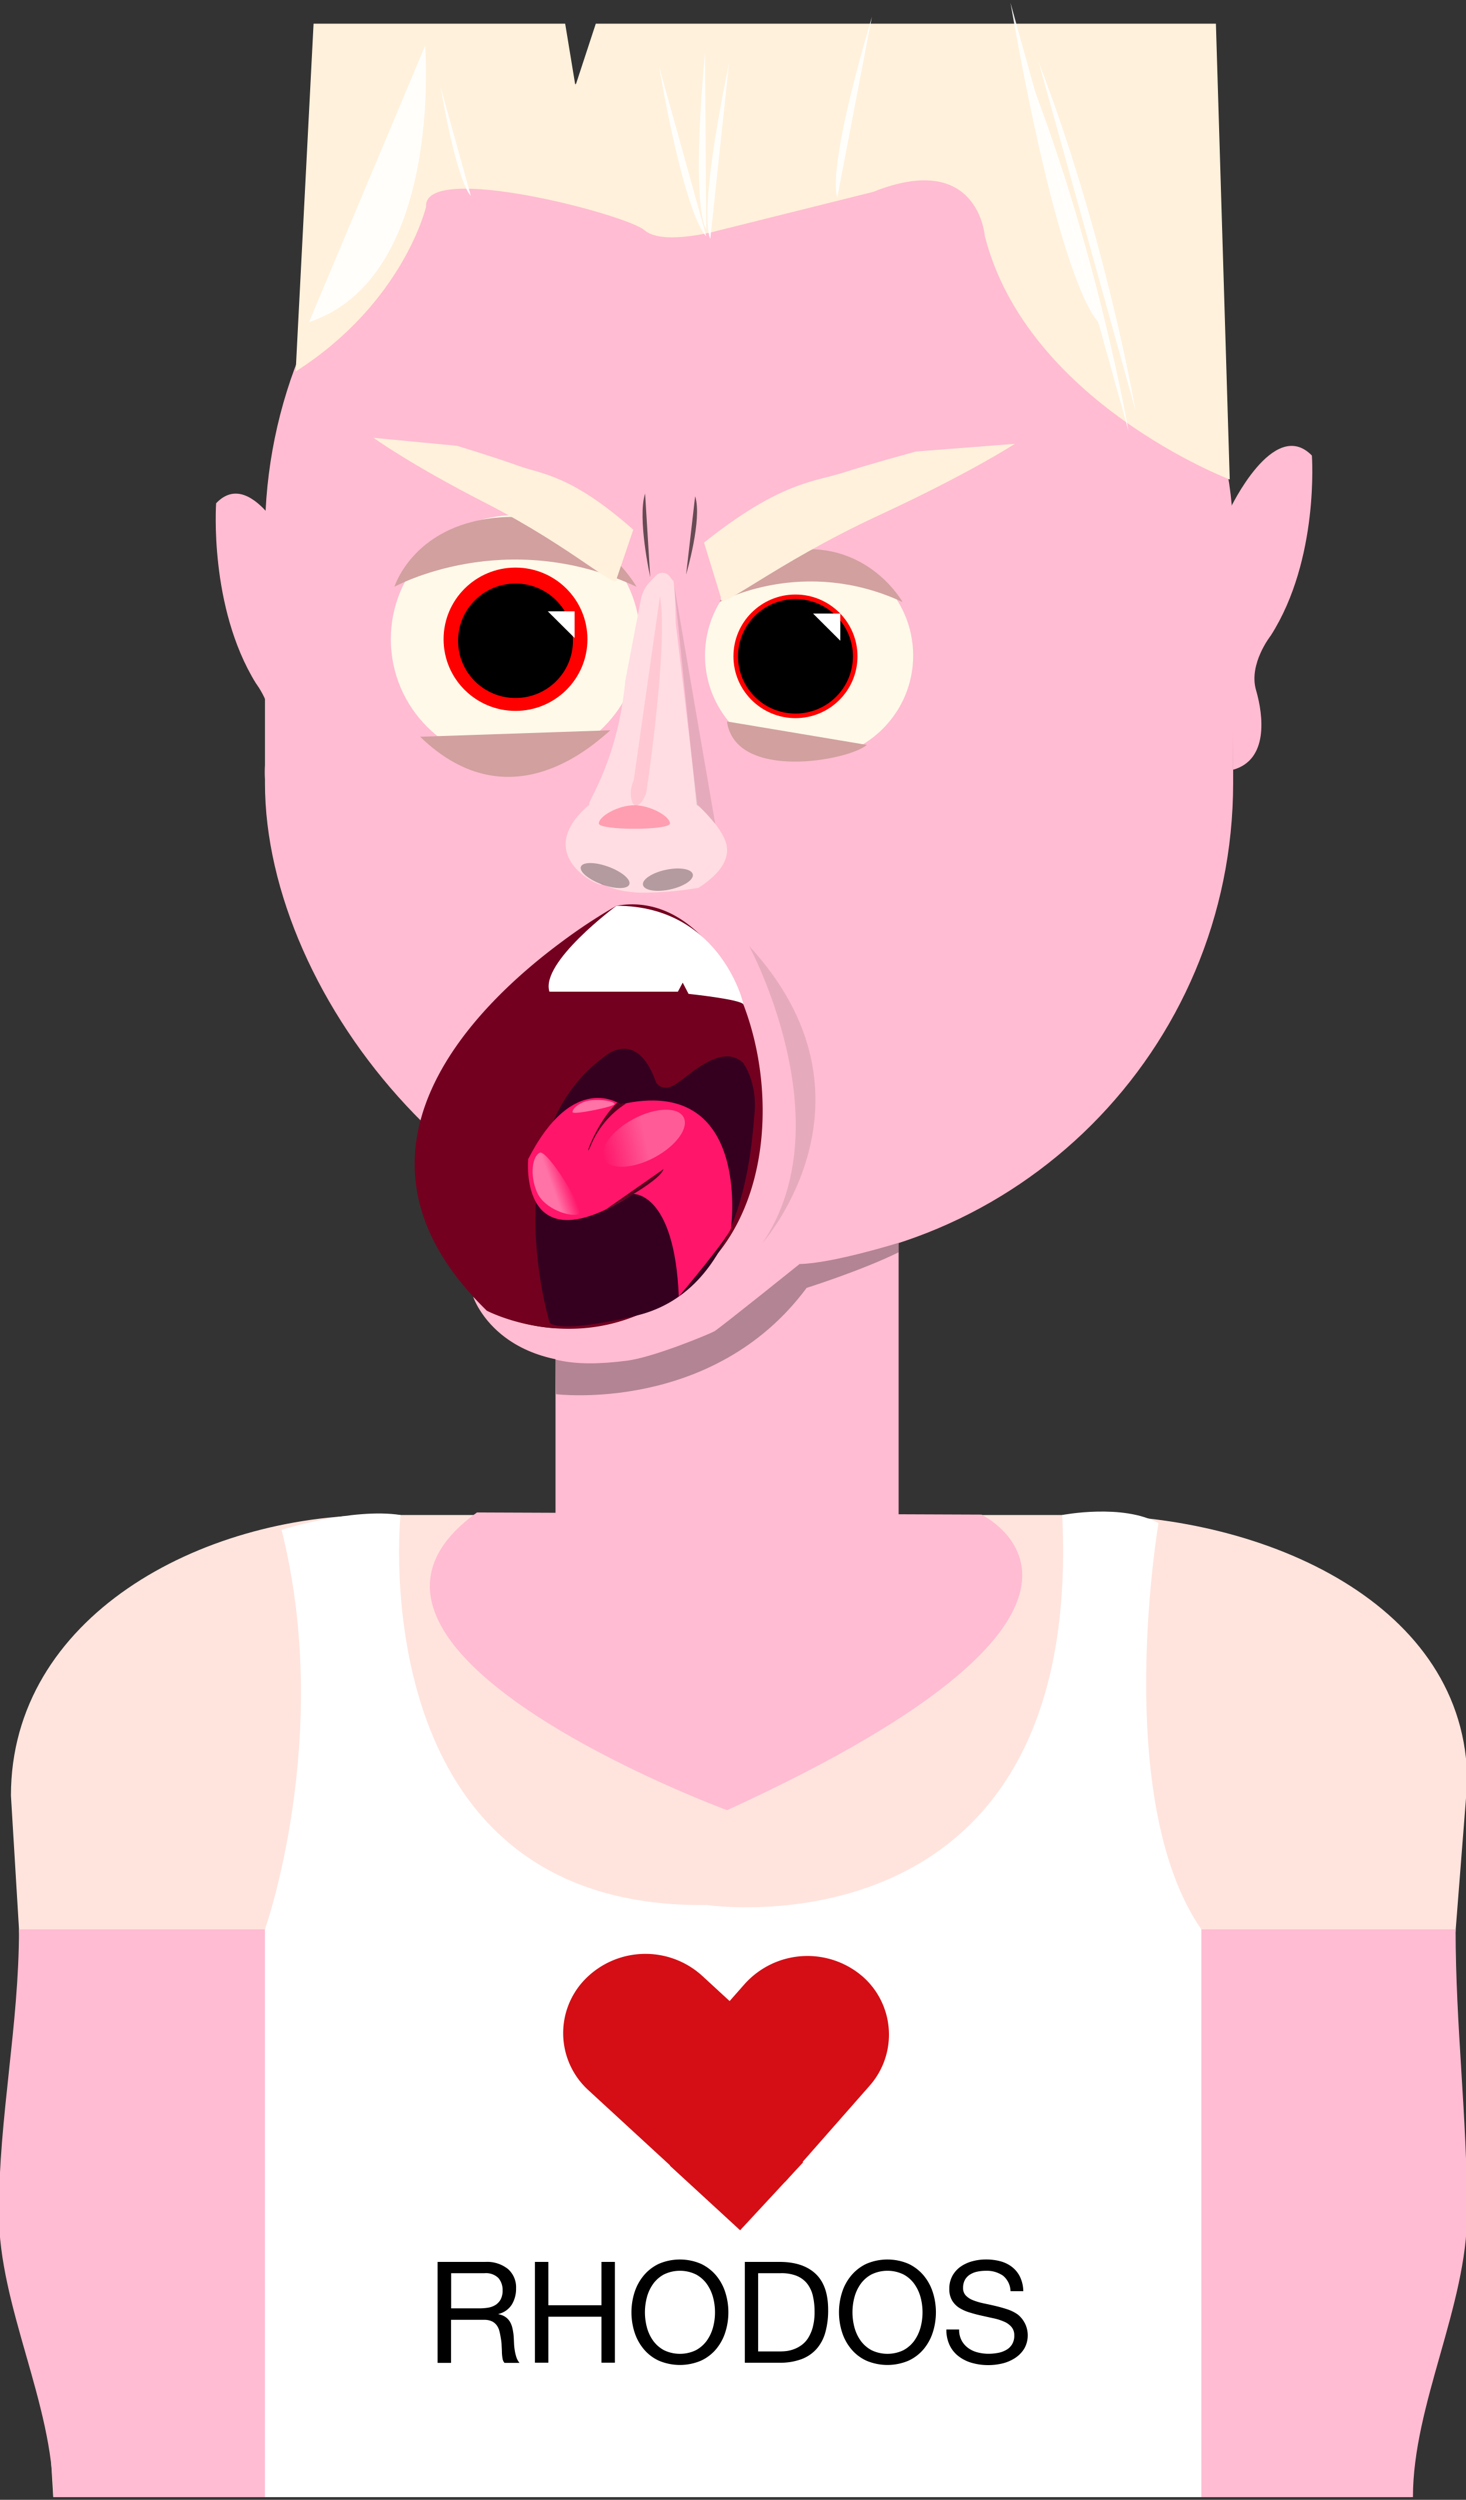 <svg id="Layer_1" data-name="Layer 1" xmlns="http://www.w3.org/2000/svg" xmlns:xlink="http://www.w3.org/1999/xlink" width="414.37" height="706.53" viewBox="0 0 414.37 706.53"><rect x="0" y="0" width="414.37" height="706.53" fill="#333333" stroke="none"/><defs><style>.cls-1{fill:#ffbcd2;}.cls-2{fill:#ffe4dd;}.cls-3{fill:#fff9e9;}.cls-4{fill:red;}.cls-5{fill:#ffdde3;}.cls-6{fill:#d1a09f;}.cls-17,.cls-7,.cls-9{opacity:0.3;}.cls-8{fill:#fff1db;}.cls-11,.cls-9{fill:#ff0a3a;}.cls-10,.cls-11{opacity:0.1;}.cls-12,.cls-21{fill:#fff;}.cls-13{opacity:0.6;}.cls-14{fill:#74001f;}.cls-15{fill:#35001f;}.cls-16{fill:#ff156a;}.cls-17{fill:url(#linear-gradient);}.cls-18,.cls-19{opacity:0.4;}.cls-18{fill:url(#linear-gradient-2);}.cls-19{fill:url(#linear-gradient-3);}.cls-20{fill:#59001f;}.cls-21{opacity:0.9;}.cls-22{fill:#d40e14;}</style><linearGradient id="linear-gradient" x1="164.25" y1="-499.97" x2="188.88" y2="-499.97" gradientTransform="translate(-123.75 754.88) rotate(15.76)" gradientUnits="userSpaceOnUse"><stop offset="0" stop-color="#ff156a"/><stop offset="0.52" stop-color="#fff"/></linearGradient><linearGradient id="linear-gradient-2" x1="8048.5" y1="675.97" x2="8058.1" y2="675.97" gradientTransform="translate(7963.74 -1751.71) rotate(160.24)" xlink:href="#linear-gradient"/><linearGradient id="linear-gradient-3" x1="4393.21" y1="-3039.37" x2="4396.09" y2="-3039.37" gradientTransform="matrix(-0.14, -1.04, 1.34, -0.18, 4853.46, 4338.51)" xlink:href="#linear-gradient"/></defs><polygon class="cls-1" points="254 428.19 157.02 428.19 157.02 386.43 157.02 349.36 254 349.36 254 428.19"/><path class="cls-2" d="M398.87,705.77H15.06L3.09,507.5c0-50.37,53.33-79.31,103.88-79.31H307c50.56,0,107.72,25.21,107.72,75.57Z"/><path class="cls-1" d="M133.72,366.44s7.36,22.93,43.4,18.05a136.12,136.12,0,0,0,23.7-7.17,18.94,18.94,0,0,0,5-3.05L226,357.2l-24.79.1s-6.45,9.82-25.69,16.21C175.52,373.51,150.53,381.19,133.72,366.44Z"/><rect class="cls-1" x="74.89" y="14.75" width="273.66" height="343.18" rx="136.62"/><ellipse class="cls-3" cx="145.71" cy="180.67" rx="35.24" ry="35.1"/><ellipse class="cls-4" cx="145.71" cy="180.67" rx="20.33" ry="20.25"/><ellipse class="cls-3" cx="228.69" cy="185.28" rx="29.42" ry="29.32"/><path class="cls-5" d="M166.67,227.35c-1.43.22,7.9-11.51,10.06-34.87l4.42-23.09a10,10,0,0,1,2.61-5l1.66-1.72a2.54,2.54,0,0,1,3.86.23l.91,1.2c.59-.58.81,12,.81,12l6.09,51.25s6.22,5.64,7.95,10.37c1.34,3.68.09,8.19-7.57,13.2a95.94,95.94,0,0,1-15.89,1.4,35.1,35.1,0,0,1-4.89-.43,19.65,19.65,0,0,1-7.47-2.71C174.94,253,147.79,243.37,166.67,227.35Z"/><path class="cls-6" d="M203.39,170.16s23.59-13.1,51.73,0c0,0-8.88-15.9-28.2-14.9S203.39,170.16,203.39,170.16Z"/><path class="cls-6" d="M111.5,165.84s31.2-17.32,68.42,0c0,0-11.75-21-37.29-19.69S111.5,165.84,111.5,165.84Z"/><ellipse class="cls-7" cx="188.79" cy="248.61" rx="7.2" ry="2.84" transform="translate(-47.75 44.9) rotate(-12.05)"/><ellipse class="cls-7" cx="171.03" cy="247.45" rx="2.66" ry="7.29" transform="translate(-120.04 323.34) rotate(-69.96)"/><path class="cls-8" d="M179,149.71l-4.68,13.77c.77,4.15-11.75-8.33-37.06-21.31-21.48-11-31.69-18.43-31.69-18.43L129.17,126s10.69,3.23,17.29,5.63S161.28,134.05,179,149.71Z"/><path class="cls-9" d="M189.37,232.74c0,2-20.11,2-20.11,0s5.4-5.15,10-5.15S189.37,230.73,189.37,232.74Z"/><path class="cls-10" d="M190.5,165.12l11.67,67.76s-3.93-4.71-5.29-5.37Z"/><path class="cls-11" d="M178.31,223.79c-.1,2.07.51,3.73,1.31,3.92s2.41-1.28,3.1-3.92c0,0,6.26-41.68,3.82-55.23q-3.71,26-7.4,51.94a10.23,10.23,0,0,0-.83,3.24Z"/><path class="cls-8" d="M199,153.36l4.77,15.53c-1.14,4.64,14.28-9.16,44.77-23.3,25.88-12,38.31-20.15,38.31-20.15l-27.95,2.17s-12.75,3.45-20.65,6S220.64,136.08,199,153.36Z"/><ellipse cx="145.71" cy="181.1" rx="16.24" ry="16.18"/><ellipse class="cls-4" cx="224.84" cy="185.5" rx="17.53" ry="17.47"/><ellipse cx="224.84" cy="185.5" rx="16.24" ry="16.18"/><polygon class="cls-12" points="162.41 180.31 158.63 176.55 154.84 172.78 162.41 172.78 162.41 180.31"/><polygon class="cls-12" points="237.52 181.1 233.67 177.26 229.82 173.42 237.52 173.42 237.52 181.1"/><path class="cls-13" d="M193.93,162.38s4.65-15.67,2.55-22.13"/><path class="cls-13" d="M183.79,163.13s-3.7-16.72-1.45-23.63"/><path class="cls-6" d="M245,210.53c-4.91,4.4-37.07,10.41-39.53-6.62"/><path class="cls-6" d="M172.53,206.4c-3.48,2.83-27.82,27-53.77,1.83"/><path class="cls-14" d="M174.25,256a154.6,154.6,0,0,0-15.49,10.2c-24.95,18.48-66.86,59.74-21.16,104.25,0,0,35.24,18.52,64.24-14.93S210.23,249.59,174.25,256Z"/><path class="cls-12" d="M174.25,256s-21.62,16-18.95,24.28h36.31l1.36-2.55,1.65,3.17s15,1.57,15.5,3S204.47,256,174.25,256Z"/><path class="cls-15" d="M155.38,373.9s-15.94-52.22,15.3-75.15c0,0,9.21-8.61,14.75,7.15,0,0,1.59,2.88,5.3.69s13-12,19.27-6.25c0,0,4.11,5.34,3.26,14.4S210.48,364.41,180,371.8C180,371.8,159.41,377,155.38,373.9Z"/><path class="cls-16" d="M206.65,346.7s5.69-43.07-31.24-34.55c0,0-13.28-9.69-26.11,15.43,0,0-3,31,29.71,9.88,0,0,11.64-.58,12.86,29C191.87,366.44,207.58,347.87,206.65,346.7Z"/><ellipse class="cls-17" cx="182.02" cy="321.69" rx="12.67" ry="6.19" transform="translate(-129.34 122.52) rotate(-27.89)"/><path class="cls-18" d="M151.8,337c-2.14-4.9-1.33-10.26.78-11.21s13,16.44,10.91,17.36S153.94,341.88,151.8,337Z"/><path class="cls-19" d="M167,311c3.24-.36,6.39.28,6.71,1s-11.56,3.14-11.86,2.38S163.76,311.35,167,311Z"/><path class="cls-20" d="M171,342s15.46-7.91,16.56-11.58"/><path class="cls-20" d="M177.12,311.79a25.59,25.59,0,0,0-9.75,11.12c-3.05,7.28.43-4.94,7.14-11.31l.91.53Z"/><path class="cls-8" d="M83.57,105,88.63,6.7h71.12l2.89,17.55L168.4,6.7H343.68l3.91,128.82s-57.3-21.85-69.23-68.83c0,0-1.8-24.33-31.58-12.45l-43.4,10.83s-16,4.53-21.21,0-62.63-19.52-61.74-6.63C120.43,58.44,114.12,85.48,83.57,105Z"/><path class="cls-21" d="M120.17,12.89s5.31,65.5-32.84,78.17"/><path class="cls-21" d="M310.8,91.33S300.38,85.1,285.61.77"/><path class="cls-21" d="M199.63,66.74s-5.55-3.32-13.42-48.26"/><path class="cls-21" d="M200.78,67.51s-3.94-5.13,5.31-49.79"/><path class="cls-21" d="M199.63,64.82s-4.5-4.64-.35-50.07"/><path class="cls-21" d="M133.08,55.32s-3.57-2.14-8.63-31.06"/><path class="cls-21" d="M236.68,55.75s-3.64-5.63,9.77-51"/><path class="cls-21" d="M319,121.89S310.52,72.43,291.46,23"/><path class="cls-21" d="M321,116.2s-8.45-49.46-27.51-98.93"/><path class="cls-1" d="M74.89,705.77H15.06c0-26.34-15.38-53.9-15.38-80.24,0-27.14,5.69-53.08,5.69-80.23H74.89Z"/><path class="cls-1" d="M399.37,705.77H339.54V545.3h71.89c0,27.38,3.25,52.86,3.25,80.23C414.68,651.64,399.37,679.66,399.37,705.77Z"/><path class="cls-7" d="M228,364s15.63-4.94,26-10.06v-2.68s-18.57,5.8-28,6c0,0-22,17.67-24.06,19-.88.54-16.95,7.33-24.82,8.33-7.36.93-14.1,1.14-20.1-.33l.13,9.78S201.6,399.58,228,364Z"/><path class="cls-1" d="M134.82,427.47l142.57.61s54.1,25.89-71.88,83.54C205.51,511.62,81.5,465.93,134.82,427.47Z"/><path class="cls-12" d="M74.89,545.3s19.35-54.64,4.69-112.93c0,0,20.07-6.28,33.63-4.18,0,0-11.44,111.49,86.48,110.22,0,0,106.65,16,100.55-110.22,0,0,17.14-3.32,27.21,2.31,0,0-13.31,77.95,12.09,114.8V705.77H74.89Z"/><path d="M137.18,639.29a9.46,9.46,0,0,1,6.39,2,6.87,6.87,0,0,1,2.3,5.47,8.59,8.59,0,0,1-1.18,4.55A6.1,6.1,0,0,1,140.9,654v.08a5.17,5.17,0,0,1,2,.8,4.39,4.39,0,0,1,1.24,1.34,6.12,6.12,0,0,1,.68,1.73,17.74,17.74,0,0,1,.34,2c.05.69.09,1.4.12,2.12a18.38,18.38,0,0,0,.2,2.11,13.62,13.62,0,0,0,.46,2,4.9,4.9,0,0,0,.9,1.65h-4.24a2.4,2.4,0,0,1-.55-1.19,13.66,13.66,0,0,1-.18-1.7c0-.63-.05-1.3-.08-2a12.4,12.4,0,0,0-.24-2.11,19.25,19.25,0,0,0-.4-2,4.54,4.54,0,0,0-.76-1.63,3.66,3.66,0,0,0-1.36-1.12,5.05,5.05,0,0,0-2.24-.42h-9.3v12.17h-3.8V639.29Zm.8,12.93a5.55,5.55,0,0,0,2.1-.78,4.33,4.33,0,0,0,1.44-1.56,5.19,5.19,0,0,0,.54-2.53,5.13,5.13,0,0,0-1.2-3.52,5,5,0,0,0-3.88-1.35h-9.46v9.94h7.94A15.69,15.69,0,0,0,138,652.22Z"/><path d="M155,639.29v12.25H170V639.29h3.8v28.49H170v-13H155v13h-3.8V639.29Z"/><path d="M179.34,647.93a14.13,14.13,0,0,1,2.59-4.77,12.5,12.5,0,0,1,4.28-3.32,15.1,15.1,0,0,1,11.94,0,12.63,12.63,0,0,1,4.29,3.32,14.11,14.11,0,0,1,2.58,4.77,18.7,18.7,0,0,1,0,11.21,14.11,14.11,0,0,1-2.58,4.77,12.31,12.31,0,0,1-4.29,3.29,15.22,15.22,0,0,1-11.94,0,12.18,12.18,0,0,1-4.28-3.29,14.13,14.13,0,0,1-2.59-4.77,18.7,18.7,0,0,1,0-11.21Zm3.51,9.86a11.55,11.55,0,0,0,1.76,3.77,9.11,9.11,0,0,0,3.08,2.69,10.39,10.39,0,0,0,9,0,9.11,9.11,0,0,0,3.08-2.69,11.77,11.77,0,0,0,1.77-3.77,16.45,16.45,0,0,0,0-8.51,11.77,11.77,0,0,0-1.77-3.77,9,9,0,0,0-3.08-2.69,10.39,10.39,0,0,0-9,0,9,9,0,0,0-3.08,2.69,11.55,11.55,0,0,0-1.76,3.77,16.45,16.45,0,0,0,0,8.51Z"/><path d="M220.34,639.29q6.61,0,10.18,3.35t3.56,10.22a22.75,22.75,0,0,1-.8,6.36,11.82,11.82,0,0,1-2.48,4.67,10.74,10.74,0,0,1-4.29,2.9,17.32,17.32,0,0,1-6.17,1h-9.81V639.29Zm.32,25.3a15.12,15.12,0,0,0,1.61-.1,9.34,9.34,0,0,0,2-.48,9.06,9.06,0,0,0,2.14-1.1,7.25,7.25,0,0,0,1.91-1.95,11.06,11.06,0,0,0,1.38-3.09,16.31,16.31,0,0,0,.54-4.5,19.26,19.26,0,0,0-.5-4.57,8.9,8.9,0,0,0-1.64-3.43,7.31,7.31,0,0,0-2.95-2.15,11.6,11.6,0,0,0-4.45-.74h-6.41v22.11Z"/><path d="M238,647.93a14,14,0,0,1,2.59-4.77,12.5,12.5,0,0,1,4.28-3.32,15.1,15.1,0,0,1,11.94,0,12.63,12.63,0,0,1,4.29,3.32,14.11,14.11,0,0,1,2.58,4.77,18.7,18.7,0,0,1,0,11.21,14.11,14.11,0,0,1-2.58,4.77,12.31,12.31,0,0,1-4.29,3.29,15.22,15.22,0,0,1-11.94,0,12.18,12.18,0,0,1-4.28-3.29,14,14,0,0,1-2.59-4.77,18.7,18.7,0,0,1,0-11.21Zm3.51,9.86a11.55,11.55,0,0,0,1.76,3.77,9.11,9.11,0,0,0,3.08,2.69,10.39,10.39,0,0,0,9,0,9.11,9.11,0,0,0,3.08-2.69,11.77,11.77,0,0,0,1.77-3.77,16.45,16.45,0,0,0,0-8.51,11.77,11.77,0,0,0-1.77-3.77,9,9,0,0,0-3.08-2.69,10.39,10.39,0,0,0-9,0,9,9,0,0,0-3.08,2.69,11.55,11.55,0,0,0-1.76,3.77,16.45,16.45,0,0,0,0,8.51Z"/><path d="M283.5,643.18a8.09,8.09,0,0,0-4.87-1.38,11.59,11.59,0,0,0-2.36.24,6.07,6.07,0,0,0-2.06.8,4.22,4.22,0,0,0-1.45,1.49,4.66,4.66,0,0,0-.54,2.34,2.94,2.94,0,0,0,.78,2.13,5.67,5.67,0,0,0,2.09,1.34A17.68,17.68,0,0,0,278,651c1.1.23,2.21.47,3.35.74s2.25.58,3.34.94a11.11,11.11,0,0,1,2.95,1.45,7.57,7.57,0,0,1,1.84,9.72,8.46,8.46,0,0,1-2.62,2.64A11.55,11.55,0,0,1,283.3,668a17.24,17.24,0,0,1-3.95.46,16.76,16.76,0,0,1-4.54-.6A11.28,11.28,0,0,1,271,666a8.51,8.51,0,0,1-2.56-3.12,9.94,9.94,0,0,1-.94-4.49h3.6a6.42,6.42,0,0,0,.7,3.1,6.35,6.35,0,0,0,1.85,2.13,7.77,7.77,0,0,0,2.66,1.24,12.08,12.08,0,0,0,3.12.4,14.27,14.27,0,0,0,2.59-.24,7.46,7.46,0,0,0,2.34-.82,4.47,4.47,0,0,0,1.68-1.58,4.59,4.59,0,0,0,.65-2.55,3.57,3.57,0,0,0-.79-2.39,5.55,5.55,0,0,0-2.08-1.5,15.15,15.15,0,0,0-2.94-.94l-3.35-.74c-1.13-.25-2.25-.54-3.34-.88a12.22,12.22,0,0,1-3-1.31,6.29,6.29,0,0,1-2.08-2.12,6.21,6.21,0,0,1-.78-3.25,7.48,7.48,0,0,1,.88-3.73,7.8,7.8,0,0,1,2.34-2.6,10.53,10.53,0,0,1,3.33-1.51,14.35,14.35,0,0,1,3.82-.5,15.22,15.22,0,0,1,4.09.52,9.19,9.19,0,0,1,3.3,1.63,8,8,0,0,1,2.25,2.82,9.91,9.91,0,0,1,.9,4h-3.61A5.89,5.89,0,0,0,283.5,643.18Z"/><path class="cls-10" d="M211.72,267.34s26.93,49.7,3.86,83.9C215.58,351.24,251.57,310.57,211.72,267.34Z"/><path class="cls-22" d="M223.83,581.78l-31,33.39-26.67-24.55A21.81,21.81,0,0,1,165,559.8h0a23.85,23.85,0,0,1,33.52-1.33Z"/><path class="cls-22" d="M245.85,589.44a21.83,21.83,0,0,0-2-30.79h0a23.85,23.85,0,0,0-33.47,2.21L187.61,586.7l34.31,29.95,23.93-27.21"/><polyline class="cls-22" points="209.2 630.35 189.33 612.07 207.14 592.85 227.01 611.14 209.2 630.35"/><path class="cls-1" d="M347.59,144s12.38-26.35,23.22-15.25c0,0,2.15,29.29-11.61,50.87,0,0-6.34,8-4.18,15.42s3.46,19.74-6.47,22.51Z"/><path class="cls-1" d="M83.57,157.5s-12-26.36-22.48-15.26c0,0-2.09,29.3,11.24,50.88,0,0,6.14,8,4,15.42S73,228.27,82.64,231.05Z"/></svg>